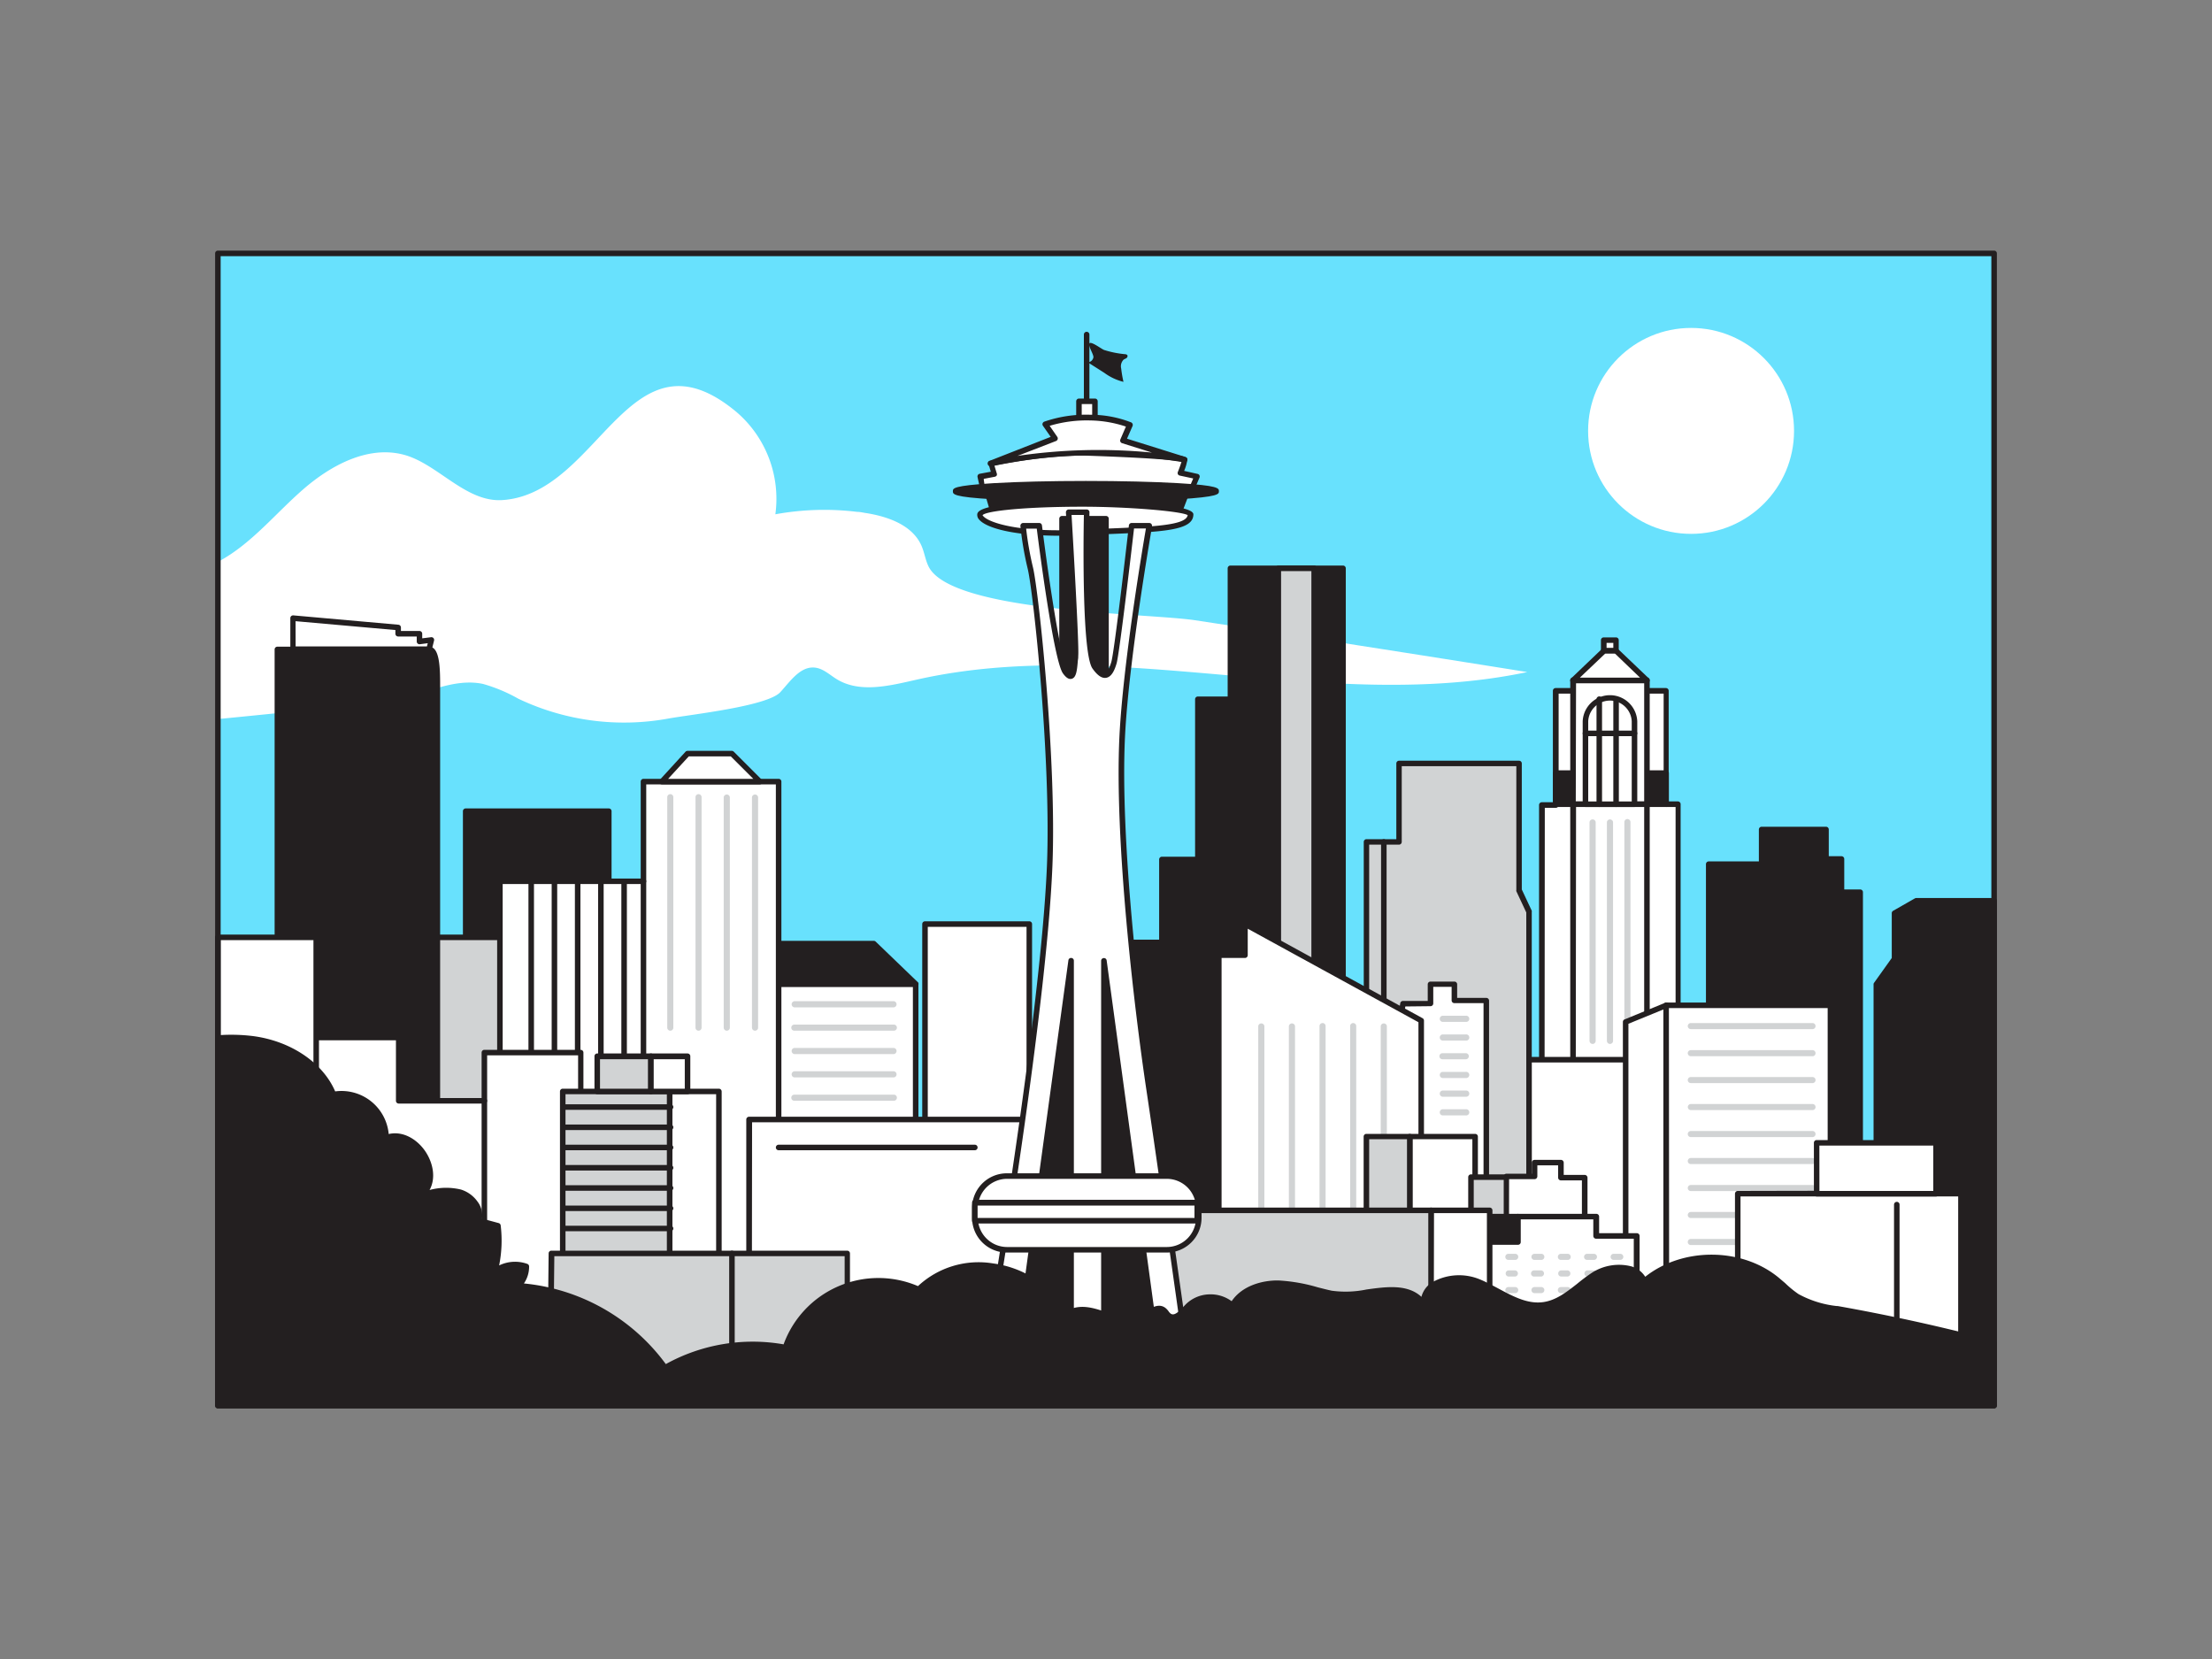 <svg xmlns="http://www.w3.org/2000/svg" viewBox="0 0 400 300"><rect x="0" y="0" width="400" height="300" fill="#808080" stroke="none"/><g id="_404_seattle_flatline" data-name="#404_seattle_flatline"><rect x="39.4" y="45.82" width="321.2" height="208.36" fill="#68e1fd"/><path d="M276.18,121.53c-36.16,7.61-74.36-6.77-110.41,1.37-4.84,1.09-10.24,2.5-14.46-.08-1.27-.78-2.42-1.91-3.9-2.09-2.66-.32-4.49,2.45-6.3,4.43-2.35,2.56-16.23,4.05-20.21,4.77a44.48,44.48,0,0,1-27.17-3.58,28.72,28.72,0,0,0-6.41-2.68c-4.18-.87-8.43.78-12.48,2.13-2.73.91-18.56,2.58-35.44,4.23V101.6l.18-.09c5.89-3.18,10.18-8.61,15.22-13s11.75-8,18.22-6.28c6.13,1.63,11.18,8.63,17.82,8.2,17.7-1.14,22.9-32.18,42.37-15.9a20.67,20.67,0,0,1,7,18.47A49.17,49.17,0,0,1,155,92.56c.48,0,1,.12,1.42.19,4.09.62,8.62,2.19,10.24,6,.51,1.19.68,2.52,1.25,3.68,4.1,8.35,39.74,8.44,48.19,9.73Q246.17,116.73,276.18,121.53Z" fill="#fff"/><path d="M177.58,88s-.37-1.85-.37-1.85l2.54-.47-.56-1.88s9.76-2.2,17.64-1.93c8.45.29,17.37.79,17.37,1.27a13.64,13.64,0,0,1-.75,2.33l3,.68-1.13,2.67Z" fill="#fff"/><path d="M215.32,89.33h0l-37.74-.82a.48.48,0,0,1-.44-.29.39.39,0,0,1,0-.18c0-.17-.21-1-.37-1.78a.51.51,0,0,1,.07-.38.52.52,0,0,1,.33-.21l2-.37-.4-1.34a.51.51,0,0,1,0-.4.49.49,0,0,1,.32-.24c.1,0,9.9-2.22,17.77-1.94,17.85.61,17.85,1.17,17.85,1.77a8.23,8.23,0,0,1-.58,2l2.44.55a.48.48,0,0,1,.33.26.48.48,0,0,1,0,.42L215.78,89A.49.49,0,0,1,215.32,89.33ZM178,87.52l37,.81.77-1.81L213.34,86a.49.49,0,0,1-.34-.25.51.51,0,0,1,0-.42c.26-.65.54-1.43.66-1.86-1.32-.29-6.85-.72-16.83-1.06-6.69-.23-14.86,1.36-17,1.81l.41,1.36a.51.51,0,0,1,0,.4.54.54,0,0,1-.34.23l-2,.38C177.9,87,178,87.29,178,87.52Z" fill="#231f20"/><path d="M196.5,74a.51.51,0,0,1-.5-.5v-13a.5.5,0,0,1,.5-.5.5.5,0,0,1,.5.5v13A.5.5,0,0,1,196.5,74Z" fill="#231f20"/><rect x="195.07" y="72.57" width="2.89" height="5.35" fill="#fff"/><path d="M198,78.42h-2.89a.5.5,0,0,1-.5-.5V72.57a.51.51,0,0,1,.5-.5H198a.5.5,0,0,1,.5.5v5.35A.5.5,0,0,1,198,78.42Zm-2.39-1h1.89V73.07h-1.89Z" fill="#231f20"/><path d="M179.19,83.81l11.59-4.55L189,76.73a22.74,22.74,0,0,1,8.17-1.2,19.69,19.69,0,0,1,7.15,1.34l-1.24,2.8,11.1,3.48A95.22,95.22,0,0,0,179.19,83.81Z" fill="#fff"/><path d="M179.19,84.31a.5.5,0,0,1-.18-1L190,79l-1.4-2a.5.5,0,0,1-.07-.43.56.56,0,0,1,.3-.32A23.15,23.15,0,0,1,197.2,75a20.15,20.15,0,0,1,7.35,1.38.51.51,0,0,1,.25.66l-1,2.29,10.57,3.31a.49.49,0,0,1,.33.6.51.51,0,0,1-.59.37,95.39,95.39,0,0,0-34.8.66ZM189.81,77l1.38,2a.5.5,0,0,1,.07.43.53.53,0,0,1-.3.32L184,82.44a100.61,100.61,0,0,1,24.31-.6l-5.4-1.7a.5.5,0,0,1-.31-.68l1-2.32a21.27,21.27,0,0,0-6.5-1.11A23.4,23.4,0,0,0,189.81,77Z" fill="#231f20"/><path d="M213,93.2,214.2,90s-4.25-2.22-17.58-2.07c-12,.14-17.81,2-17.81,2l1.13,3.85S210.54,90.57,213,93.2Z" fill="#231f20"/><path d="M179.94,94.26a.5.5,0,0,1-.48-.36l-1.13-3.85a.5.5,0,0,1,.33-.61c.24-.08,6-1.86,18-2,13.28-.16,17.63,2,17.81,2.12a.51.51,0,0,1,.23.63l-1.22,3.19a.49.49,0,0,1-.37.31.52.52,0,0,1-.46-.15C211,91.76,191.72,93,180,94.25Zm-.5-4,.86,3c1.7-.17,8.38-.83,15.21-1.23,12.45-.73,16-.11,17.23.43l.82-2.14c-1.35-.51-6.14-2-16.93-1.84C186.71,88.56,181,89.84,179.44,90.26Z" fill="#231f20"/><path d="M177.22,93c.26-1.43,11.26-1.88,18.58-1.88s19.52.75,19.52,1.88c0,2.82-7.32,2.72-20,3.28S177,94.44,177.22,93Z" fill="#fff"/><path d="M191.67,96.88c-8.3,0-13.25-1.37-14.59-2.9a1.23,1.23,0,0,1-.35-1.06h0c.34-1.89,10.56-2.29,19.07-2.29.2,0,20,.07,20,2.38,0,2.95-5.38,3.17-16.1,3.6l-4.37.18C194.06,96.85,192.83,96.88,191.67,96.88Zm-14-3.75a.51.51,0,0,0,.13.2c1.1,1.25,6.66,3,17.47,2.46l4.37-.18c8.9-.36,14.85-.59,15.13-2.46-1.26-.73-10.95-1.52-19-1.52C185.32,91.63,178.44,92.39,177.71,93.13Z" fill="#231f20"/><rect x="192.05" y="93.76" width="7.95" height="36.04" fill="#231f20"/><path d="M200,130.3h-7.95a.5.5,0,0,1-.5-.5v-36a.5.5,0,0,1,.5-.5H200a.5.5,0,0,1,.5.5v36A.5.5,0,0,1,200,130.3Zm-7.45-1h6.95v-35h-6.95Z" fill="#231f20"/><rect x="167.27" y="167.1" width="18.86" height="55.71" fill="#fff"/><path d="M186.13,223.31H167.27a.5.5,0,0,1-.5-.5V167.1a.5.5,0,0,1,.5-.5h18.86a.5.5,0,0,1,.5.5v55.71A.5.5,0,0,1,186.13,223.31Zm-18.36-1h17.86V167.6H167.77Z" fill="#231f20"/><rect x="135.45" y="177.95" width="30.13" height="34.63" fill="#fff"/><path d="M165.58,213.08H135.45a.51.51,0,0,1-.5-.5V178a.5.5,0,0,1,.5-.5h30.13a.5.5,0,0,1,.5.5v34.63A.5.5,0,0,1,165.58,213.08Zm-29.63-1h29.13V178.45H136Z" fill="#231f20"/><polygon points="274.67 160.96 274.67 138.06 252.97 138.06 252.97 152.25 247.09 152.25 247.09 211.82 252.97 211.82 252.97 220.9 276.51 220.9 276.51 164.9 274.67 160.96" fill="#d1d3d4"/><path d="M276.51,221.4H253a.5.5,0,0,1-.5-.5v-8.58h-5.39a.5.5,0,0,1-.5-.5V152.25a.5.5,0,0,1,.5-.5h5.39V138.06a.5.5,0,0,1,.5-.5h21.69a.5.5,0,0,1,.5.5v22.79l1.8,3.84a.49.49,0,0,1,0,.21v56A.5.5,0,0,1,276.51,221.4Zm-23-1H276V165l-1.8-3.84a.52.52,0,0,1,0-.21v-22.4H253.48v13.69a.5.5,0,0,1-.5.5h-5.39v58.57H253a.5.5,0,0,1,.5.5Z" fill="#231f20"/><path d="M250.24,228.93a.5.5,0,0,1-.5-.5V152.25a.5.5,0,0,1,.5-.5.51.51,0,0,1,.5.5v76.18A.5.5,0,0,1,250.24,228.93Z" fill="#231f20"/><polygon points="137.42 170.63 157.98 170.63 165.58 177.95 135.45 177.95 137.42 170.63" fill="#231f20"/><path d="M165.58,178.45H135.45a.5.5,0,0,1-.39-.2.48.48,0,0,1-.09-.43l2-7.32a.5.5,0,0,1,.48-.37H158a.52.52,0,0,1,.35.14l7.6,7.32a.49.49,0,0,1,.11.54A.5.5,0,0,1,165.58,178.45Zm-29.47-1h28.23l-6.56-6.32h-20Z" fill="#231f20"/><rect x="84.21" y="146.69" width="25.88" height="57.16" fill="#231f20"/><path d="M110.09,204.35H84.21a.5.5,0,0,1-.5-.5V146.69a.5.5,0,0,1,.5-.5h25.88a.5.5,0,0,1,.5.5v57.16A.5.5,0,0,1,110.09,204.35Zm-25.38-1h24.88V147.19H84.71Z" fill="#231f20"/><rect x="67.6" y="169.5" width="29.56" height="43.08" fill="#d1d3d4"/><path d="M97.16,213.08H67.6a.5.5,0,0,1-.5-.5V169.5a.5.5,0,0,1,.5-.5H97.16a.5.5,0,0,1,.5.5v43.08A.5.5,0,0,1,97.16,213.08Zm-29.06-1H96.66V170H68.1Z" fill="#231f20"/><polygon points="90.4 197.37 90.4 159.36 116.36 159.36 116.36 141.34 140.8 141.34 140.8 234.92 90.4 197.37" fill="#fff"/><path d="M140.8,235.42a.57.57,0,0,1-.3-.1L90.11,197.78a.52.52,0,0,1-.21-.41v-38a.51.51,0,0,1,.5-.5h25.46V141.34a.5.5,0,0,1,.5-.5H140.8a.5.5,0,0,1,.5.5v93.58a.49.49,0,0,1-.27.44A.46.46,0,0,1,140.8,235.42Zm-49.9-38.3,49.4,36.8V141.84H116.86v17.52a.5.5,0,0,1-.5.5H90.9Z" fill="#231f20"/><path d="M96.06,221.67a.5.5,0,0,1-.5-.5V159.5a.5.5,0,0,1,.5-.5.51.51,0,0,1,.5.5v61.67A.51.51,0,0,1,96.06,221.67Z" fill="#231f20"/><path d="M100.26,221.67a.5.5,0,0,1-.5-.5V159.5a.5.5,0,0,1,1,0v61.67A.5.5,0,0,1,100.26,221.67Z" fill="#231f20"/><path d="M104.46,221.67a.5.5,0,0,1-.5-.5V159.5a.5.5,0,0,1,.5-.5.51.51,0,0,1,.5.5v61.67A.51.51,0,0,1,104.46,221.67Z" fill="#231f20"/><path d="M108.66,221.67a.5.5,0,0,1-.5-.5V159.5a.5.5,0,0,1,.5-.5.51.51,0,0,1,.5.5v61.67A.51.51,0,0,1,108.66,221.67Z" fill="#231f20"/><path d="M112.86,221.67a.5.5,0,0,1-.5-.5V159.5a.5.5,0,0,1,.5-.5.51.51,0,0,1,.5.5v61.67A.51.51,0,0,1,112.86,221.67Z" fill="#231f20"/><polygon points="119.69 141.34 124.33 136.28 132.36 136.28 137.42 141.34 119.69 141.34" fill="#fff"/><path d="M137.42,141.84H119.69a.49.49,0,0,1-.46-.3.47.47,0,0,1,.09-.53l4.64-5.07a.49.49,0,0,1,.37-.16h8a.5.5,0,0,1,.35.14l5.07,5.07a.53.53,0,0,1,.11.55A.51.51,0,0,1,137.42,141.84Zm-16.6-1h15.4l-4.07-4.06h-7.6Z" fill="#231f20"/><path d="M116.36,235.42a.5.5,0,0,1-.5-.5V159.36a.5.5,0,0,1,.5-.5.51.51,0,0,1,.5.5v75.56A.51.51,0,0,1,116.36,235.42Z" fill="#231f20"/><polygon points="197.96 244.02 197.96 177.95 204.15 177.95 204.15 170.37 210.07 170.37 210.07 155.42 216.54 155.42 216.54 126.45 222.46 126.45 222.46 102.77 242.82 102.77 242.82 244.02 197.96 244.02" fill="#231f20"/><path d="M242.82,244.52H198a.5.5,0,0,1-.5-.5V178a.5.5,0,0,1,.5-.5h5.69v-7.08a.5.5,0,0,1,.5-.5h5.42V155.42a.5.5,0,0,1,.5-.5h6V126.45a.5.5,0,0,1,.5-.5H222V102.77a.5.5,0,0,1,.5-.5h20.36a.5.5,0,0,1,.5.5V244A.5.5,0,0,1,242.82,244.52Zm-44.36-1h43.86V103.27H223v23.18a.51.51,0,0,1-.5.5H217v28.47a.5.5,0,0,1-.5.5h-6v14.45a.51.51,0,0,1-.5.5h-5.42V178a.5.5,0,0,1-.5.5h-5.69Z" fill="#231f20"/><rect x="231.18" y="102.77" width="6.48" height="96.29" fill="#d1d3d4"/><path d="M237.66,199.56h-6.48a.5.5,0,0,1-.5-.5V102.77a.5.5,0,0,1,.5-.5h6.48a.5.5,0,0,1,.5.5v96.29A.5.5,0,0,1,237.66,199.56Zm-6-1h5.48V103.27h-5.48Z" fill="#231f20"/><polygon points="52.96 117.41 52.96 111.78 72.01 113.47 72.01 114.6 75.86 114.6 75.86 116 78.02 115.72 77.59 117.41 52.96 117.41" fill="#fff"/><path d="M77.59,117.91H53a.5.5,0,0,1-.5-.5v-5.63a.49.49,0,0,1,.16-.37.52.52,0,0,1,.38-.13l19,1.69a.5.5,0,0,1,.46.5v.63h3.35a.5.5,0,0,1,.5.5v.83l1.59-.2a.49.49,0,0,1,.55.61l-.42,1.69A.51.51,0,0,1,77.59,117.91Zm-24.13-1H77.2l.15-.6-1.43.19a.5.5,0,0,1-.56-.5v-.9H72a.5.5,0,0,1-.5-.5v-.67l-18.05-1.6Z" fill="#231f20"/><path d="M50.14,202.44v-85H77.59c1.55,0,1.55,4.51,1.55,6.48v88.69Z" fill="#231f20"/><path d="M79.14,213.08a.45.45,0,0,1-.16,0L50,202.91a.51.51,0,0,1-.34-.47v-85a.5.5,0,0,1,.5-.5H77.59c1.89,0,2,3.6,2,7v88.69a.52.52,0,0,1-.21.41A.5.5,0,0,1,79.14,213.08Zm-28.5-11,28,9.78v-88c0-5.4-.73-6-1-6H50.64Z" fill="#231f20"/><rect x="135.45" y="202.44" width="54.36" height="43.92" fill="#fff"/><path d="M189.81,246.87H135.45a.51.51,0,0,1-.5-.5V202.44a.51.51,0,0,1,.5-.5h54.36a.51.51,0,0,1,.5.5v43.93A.51.51,0,0,1,189.81,246.87Zm-53.86-1h53.36V202.94H136Z" fill="#231f20"/><polygon points="53.8 187.62 72.1 187.62 72.1 199.06 87.59 199.06 87.59 190.34 105.05 190.34 105.05 251.06 50.14 229.47 53.8 187.62" fill="#fff"/><path d="M105,251.56a.39.39,0,0,1-.18,0L50,229.94a.5.5,0,0,1-.32-.51l3.66-41.86a.51.51,0,0,1,.5-.45H72.1a.5.5,0,0,1,.5.5v10.94H87.09v-8.22a.5.5,0,0,1,.5-.5H105a.5.5,0,0,1,.5.5v60.72a.51.51,0,0,1-.21.41A.52.52,0,0,1,105,251.56ZM50.67,229.14l53.87,21.18V190.84H88.09v8.22a.5.5,0,0,1-.5.5H72.1a.5.5,0,0,1-.5-.5V188.12H54.26Z" fill="#231f20"/><rect x="39.4" y="169.5" width="17.78" height="41.67" fill="#fff"/><path d="M57.18,211.67H39.4a.5.5,0,0,1-.5-.5V169.5a.5.5,0,0,1,.5-.5H57.18a.5.5,0,0,1,.5.5v41.67A.5.5,0,0,1,57.18,211.67Zm-17.28-1H56.68V170H39.9Z" fill="#231f20"/><rect x="121.09" y="197.37" width="8.94" height="37.54" transform="translate(251.13 432.29) rotate(180)" fill="#fff"/><path d="M130,235.42h-8.95a.51.51,0,0,1-.5-.5V197.37a.51.51,0,0,1,.5-.5H130a.51.51,0,0,1,.5.5v37.55A.51.51,0,0,1,130,235.42Zm-8.45-1h7.95V197.87h-7.95Z" fill="#231f20"/><rect x="101.76" y="197.37" width="19.33" height="37.54" fill="#d1d3d4"/><path d="M121.09,235.42H101.76a.5.5,0,0,1-.5-.5V197.37a.5.5,0,0,1,.5-.5h19.33a.5.5,0,0,1,.5.5v37.55A.5.5,0,0,1,121.09,235.42Zm-18.83-1h18.33V197.87H102.26Z" fill="#231f20"/><polygon points="99.69 226.66 153.19 226.66 153.19 251.06 99.44 249.93 99.69 226.66" fill="#d1d3d4"/><path d="M153.19,251.56h0l-53.75-1.13a.48.48,0,0,1-.48-.5l.25-23.28a.49.49,0,0,1,.5-.49h53.49a.5.5,0,0,1,.5.5v24.4a.51.51,0,0,1-.15.36A.5.5,0,0,1,153.19,251.56ZM100,249.44l52.74,1.11V227.16h-52.5Z" fill="#231f20"/><polygon points="339.3 209.95 339.3 177.95 342.59 173.35 342.59 165.09 346.53 162.84 360.6 162.84 360.6 247.68 334.42 230.28 339.3 209.95" fill="#231f20"/><path d="M360.6,248.18a.57.57,0,0,1-.28-.08l-26.17-17.4a.48.48,0,0,1-.21-.53l4.86-20.28V178a.43.43,0,0,1,.1-.29l3.19-4.47v-8.1a.5.5,0,0,1,.25-.44l3.94-2.25a.54.54,0,0,1,.25-.06H360.6a.5.5,0,0,1,.5.5v84.84a.51.51,0,0,1-.26.44A.53.53,0,0,1,360.6,248.18ZM335,230.06l25.11,16.69V163.34H346.66l-3.57,2v8a.52.52,0,0,1-.09.29l-3.2,4.47V210a.49.49,0,0,1,0,.12ZM339.3,210h0Z" fill="#231f20"/><polygon points="308.99 188.22 308.99 156.27 318.56 156.27 318.56 150 330.2 150 330.2 155.33 333.01 155.33 333.01 161.34 336.39 161.34 336.39 218.87 308.99 188.22" fill="#231f20"/><path d="M336.39,219.37a.5.5,0,0,1-.37-.17l-27.4-30.64a.47.47,0,0,1-.13-.34V156.27a.5.5,0,0,1,.5-.5h9.07V150a.5.5,0,0,1,.5-.5H330.2a.5.5,0,0,1,.5.5v4.83H333a.5.5,0,0,1,.5.5v5.51h2.88a.5.5,0,0,1,.5.5v57.53a.48.48,0,0,1-.32.46A.39.39,0,0,1,336.39,219.37ZM309.49,188l26.4,29.53V161.84H333a.5.5,0,0,1-.5-.5v-5.51H330.2a.5.5,0,0,1-.5-.5V150.5H319.06v5.77a.5.5,0,0,1-.5.5h-9.07Z" fill="#231f20"/><polygon points="278.81 194.38 278.81 145.57 281.35 145.57 281.35 124.92 301.29 124.92 301.29 145.43 303.45 145.43 303.45 197.76 278.81 194.38" fill="#fff"/><path d="M303.45,198.26h-.07l-24.63-3.38a.51.51,0,0,1-.44-.5V145.57a.5.5,0,0,1,.5-.5h2V124.92a.5.5,0,0,1,.5-.5h19.94a.5.5,0,0,1,.5.5v20h1.66a.5.5,0,0,1,.5.5v52.33a.49.49,0,0,1-.17.38A.5.5,0,0,1,303.45,198.26ZM279.31,194,303,197.19V145.93h-1.66a.51.51,0,0,1-.5-.5v-20H281.85v20.15a.51.51,0,0,1-.5.5h-2Z" fill="#231f20"/><rect x="281.35" y="139.8" width="19.94" height="5.63" fill="#231f20"/><path d="M301.29,145.93H281.35a.5.5,0,0,1-.5-.5V139.8a.5.5,0,0,1,.5-.5h19.94a.5.5,0,0,1,.5.5v5.63A.5.5,0,0,1,301.29,145.93Zm-19.44-1h18.94V140.3H281.85Z" fill="#231f20"/><rect x="284.45" y="123.04" width="13.37" height="22.38" fill="#fff"/><path d="M297.82,145.93H284.45a.5.5,0,0,1-.5-.5V123a.5.5,0,0,1,.5-.5h13.37a.5.5,0,0,1,.5.5v22.39A.5.5,0,0,1,297.82,145.93Zm-12.87-1h12.37V123.54H285Z" fill="#231f20"/><polygon points="292.18 117.65 290.09 117.65 284.44 123.04 297.82 123.04 292.18 117.65" fill="#fff"/><path d="M297.82,123.54H284.45a.5.5,0,0,1-.47-.31.51.51,0,0,1,.12-.55l5.64-5.39a.52.52,0,0,1,.35-.14h2.09a.49.49,0,0,1,.34.14l5.65,5.39a.51.51,0,0,1,.11.55A.49.49,0,0,1,297.82,123.54Zm-12.13-1h10.88L292,118.15h-1.69Z" fill="#231f20"/><rect x="284.45" y="145.43" width="13.37" height="49.88" fill="#fff"/><path d="M297.82,195.81H284.45a.5.5,0,0,1-.5-.5V145.43a.5.5,0,0,1,.5-.5h13.37a.5.5,0,0,1,.5.5v49.88A.5.5,0,0,1,297.82,195.81Zm-12.87-1h12.37V145.93H285Z" fill="#231f20"/><path d="M288,188.78a.56.56,0,0,1-.56-.56V148.66a.56.56,0,0,1,1.11,0v39.56A.56.56,0,0,1,288,188.78Z" fill="#d1d3d4"/><path d="M291.13,188.78a.56.56,0,0,1-.55-.56V148.66a.56.56,0,0,1,1.11,0v39.56A.56.56,0,0,1,291.13,188.78Z" fill="#d1d3d4"/><path d="M294.29,188.78a.55.55,0,0,1-.55-.56V148.66a.55.55,0,0,1,.55-.55.55.55,0,0,1,.55.55v39.56A.56.56,0,0,1,294.29,188.78Z" fill="#d1d3d4"/><rect x="290.02" y="115.76" width="2.22" height="1.89" fill="#fff"/><path d="M292.24,118.15H290a.5.5,0,0,1-.5-.5v-1.89a.5.5,0,0,1,.5-.5h2.22a.5.5,0,0,1,.5.5v1.89A.5.5,0,0,1,292.24,118.15Zm-1.72-1h1.22v-.89h-1.22Z" fill="#231f20"/><path d="M291.13,126h0a4.43,4.43,0,0,1,4.43,4.43v15a0,0,0,0,1,0,0H286.7a0,0,0,0,1,0,0v-15A4.43,4.43,0,0,1,291.13,126Z" fill="#fff"/><path d="M295.57,145.93H286.7a.5.5,0,0,1-.5-.5v-15a4.94,4.94,0,0,1,9.87,0v15A.51.51,0,0,1,295.57,145.93Zm-8.37-1h7.87v-14.5a3.94,3.94,0,0,0-7.87,0Z" fill="#231f20"/><rect x="276.51" y="191.63" width="23.09" height="40.38" fill="#fff"/><path d="M299.6,232.51H276.51a.51.51,0,0,1-.5-.5V191.63a.5.5,0,0,1,.5-.5H299.6a.5.5,0,0,1,.5.5V232A.5.5,0,0,1,299.6,232.51Zm-22.59-1H299.1V192.13H277Z" fill="#231f20"/><polygon points="301.29 181.79 293.97 184.8 293.97 239.42 301.67 240.36 301.29 181.79" fill="#fff"/><path d="M301.67,240.86h-.06l-7.7-.93a.51.51,0,0,1-.44-.5V184.8a.49.49,0,0,1,.31-.46l7.32-3a.52.52,0,0,1,.47,0,.48.48,0,0,1,.22.41l.38,58.57a.48.48,0,0,1-.17.37A.51.51,0,0,1,301.67,240.86Zm-7.2-1.88,6.69.81-.36-57.25-6.33,2.59Z" fill="#231f20"/><rect x="301.29" y="181.79" width="29.66" height="62.22" fill="#fff"/><path d="M331,244.52H301.29a.5.5,0,0,1-.5-.5V181.79a.51.51,0,0,1,.5-.5H331a.5.5,0,0,1,.5.5V244A.5.5,0,0,1,331,244.52Zm-29.16-1h28.66V182.29H301.79Z" fill="#231f20"/><polygon points="253.71 181.47 258.68 181.47 258.68 177.95 263 177.95 263 180.9 268.77 180.9 268.77 227.28 245.82 229.47 253.71 181.47" fill="#fff"/><path d="M245.83,230a.47.47,0,0,1-.37-.16.5.5,0,0,1-.13-.42l7.88-48a.5.5,0,0,1,.5-.42h4.47v-3a.5.5,0,0,1,.5-.5H263a.5.5,0,0,1,.5.5v2.45h5.27a.5.5,0,0,1,.5.5v46.38a.49.49,0,0,1-.45.5L245.87,230Zm8.3-48-7.71,46.94,21.85-2.08V181.4H263a.5.5,0,0,1-.5-.5v-2.45h-3.32v3a.5.5,0,0,1-.5.5Z" fill="#231f20"/><polygon points="220.39 228.01 220.39 172.73 225.12 172.73 225.12 167.1 256.99 184.56 256.99 228.43 220.39 228.01" fill="#fff"/><path d="M257,228.93h0l-36.61-.42a.5.5,0,0,1-.49-.5V172.73a.5.5,0,0,1,.5-.5h4.23V167.1a.5.5,0,0,1,.74-.44l31.87,17.46a.49.49,0,0,1,.26.44v43.87a.51.51,0,0,1-.15.36A.5.5,0,0,1,257,228.93Zm-36.1-1.42,35.6.42V184.85l-30.87-16.91v4.79a.5.5,0,0,1-.5.5h-4.23Z" fill="#231f20"/><path d="M228.09,220.43a.56.56,0,0,1-.56-.55V185.55a.56.56,0,0,1,1.11,0v34.33A.55.55,0,0,1,228.09,220.43Z" fill="#d1d3d4"/><path d="M233.62,220.43a.55.55,0,0,1-.55-.55V185.55a.56.56,0,0,1,1.11,0v34.33A.56.56,0,0,1,233.62,220.43Z" fill="#d1d3d4"/><path d="M239.16,220.43a.55.55,0,0,1-.55-.55V185.55a.55.55,0,0,1,.55-.55.54.54,0,0,1,.55.55v34.33A.55.55,0,0,1,239.16,220.43Z" fill="#d1d3d4"/><path d="M244.7,220.43a.55.55,0,0,1-.55-.55V185.55a.54.54,0,0,1,.55-.55.55.55,0,0,1,.55.55v34.33A.55.55,0,0,1,244.7,220.43Z" fill="#d1d3d4"/><path d="M250.24,220.43a.56.56,0,0,1-.56-.55V185.55a.56.56,0,0,1,1.11,0v34.33A.55.55,0,0,1,250.24,220.43Z" fill="#d1d3d4"/><rect x="254.93" y="205.54" width="11.83" height="20.65" fill="#fff"/><path d="M266.75,226.69H254.93a.5.5,0,0,1-.5-.5V205.54a.5.5,0,0,1,.5-.5h11.82a.5.5,0,0,1,.5.5v20.65A.5.5,0,0,1,266.75,226.69Zm-11.32-1h10.82V206H255.43Z" fill="#231f20"/><rect x="247.09" y="205.54" width="7.84" height="20.65" transform="translate(502.02 431.73) rotate(180)" fill="#d1d3d4"/><path d="M254.93,226.69h-7.84a.5.5,0,0,1-.5-.5V205.54a.5.5,0,0,1,.5-.5h7.84a.5.5,0,0,1,.5.5v20.65A.5.5,0,0,1,254.93,226.69Zm-7.34-1h6.84V206h-6.84Z" fill="#231f20"/><rect x="266" y="212.86" width="6.71" height="9.95" fill="#d1d3d4"/><path d="M272.71,223.31H266a.51.51,0,0,1-.5-.5v-9.95a.5.5,0,0,1,.5-.5h6.71a.5.5,0,0,1,.5.5v9.95A.5.5,0,0,1,272.71,223.31Zm-6.21-1h5.71v-8.95H266.5Z" fill="#231f20"/><polygon points="272.38 220.9 272.38 212.77 277.49 212.77 277.49 210.23 282.26 210.23 282.26 212.95 286.56 212.95 286.56 221.87 272.38 220.9" fill="#fff"/><path d="M286.56,222.37h0l-14.17-1a.51.51,0,0,1-.47-.5v-8.13a.5.5,0,0,1,.5-.5H277v-2a.5.5,0,0,1,.5-.5h4.77a.51.51,0,0,1,.5.5v2.22h3.8a.51.51,0,0,1,.5.5v8.92a.52.52,0,0,1-.16.37A.55.55,0,0,1,286.56,222.37Zm-13.68-1.94,13.18.9v-7.88h-3.8a.5.5,0,0,1-.5-.5v-2.22H278v2a.51.51,0,0,1-.5.5h-4.61Z" fill="#231f20"/><rect x="267.22" y="219.99" width="7.23" height="4.6" fill="#231f20"/><path d="M274.45,225.09h-7.23a.5.5,0,0,1-.5-.5V220a.51.51,0,0,1,.5-.5h7.23a.5.5,0,0,1,.5.5v4.6A.5.5,0,0,1,274.45,225.09Zm-6.73-1H274v-3.6h-6.23Z" fill="#231f20"/><polygon points="268.07 224.59 274.45 224.59 274.45 219.99 288.62 219.99 288.62 223.47 295.94 223.47 295.94 244.02 268.07 244.02 268.07 224.59" fill="#fff"/><path d="M295.94,244.52H268.07a.5.5,0,0,1-.5-.5V224.59a.5.5,0,0,1,.5-.5H274V220a.5.5,0,0,1,.5-.5h14.17a.5.5,0,0,1,.5.5v3h6.82a.5.5,0,0,1,.5.5V244A.5.5,0,0,1,295.94,244.52Zm-27.37-1h26.87V224h-6.82a.51.51,0,0,1-.5-.5v-3H275v4.1a.5.5,0,0,1-.5.5h-5.88Z" fill="#231f20"/><path d="M274,227.83h-1.24a.55.55,0,0,1-.55-.55.55.55,0,0,1,.55-.55H274a.55.55,0,0,1,.55.55A.55.55,0,0,1,274,227.83Z" fill="#d1d3d4"/><path d="M274,230.84h-1.24a.56.56,0,0,1,0-1.11H274a.56.56,0,0,1,0,1.11Z" fill="#d1d3d4"/><path d="M274,233.84h-1.24a.55.55,0,0,1-.55-.55.55.55,0,0,1,.55-.55H274a.55.55,0,0,1,.55.55A.55.55,0,0,1,274,233.84Z" fill="#d1d3d4"/><path d="M278.72,227.83h-1.23a.55.55,0,0,1-.56-.55.56.56,0,0,1,.56-.55h1.23a.55.55,0,0,1,.55.55A.55.55,0,0,1,278.72,227.83Z" fill="#d1d3d4"/><path d="M278.72,230.84h-1.23a.56.56,0,1,1,0-1.11h1.23a.56.56,0,0,1,0,1.11Z" fill="#d1d3d4"/><path d="M278.72,233.84h-1.23a.56.56,0,0,1-.56-.55.55.55,0,0,1,.56-.55h1.23a.55.55,0,0,1,.55.55A.55.55,0,0,1,278.72,233.84Z" fill="#d1d3d4"/><path d="M283.49,227.83h-1.23a.54.54,0,0,1-.55-.55.55.55,0,0,1,.55-.55h1.23a.55.55,0,0,1,.55.55A.54.54,0,0,1,283.49,227.83Z" fill="#d1d3d4"/><path d="M283.49,230.84h-1.23a.56.56,0,0,1,0-1.11h1.23a.56.56,0,0,1,0,1.11Z" fill="#d1d3d4"/><path d="M283.49,233.84h-1.23a.55.55,0,0,1-.55-.55.54.54,0,0,1,.55-.55h1.23a.54.54,0,0,1,.55.55A.55.55,0,0,1,283.49,233.84Z" fill="#d1d3d4"/><path d="M288.26,227.83H287a.54.54,0,0,1-.55-.55.55.55,0,0,1,.55-.55h1.23a.56.56,0,0,1,.56.55A.55.55,0,0,1,288.26,227.83Z" fill="#d1d3d4"/><path d="M288.26,230.84H287a.56.56,0,0,1,0-1.11h1.23a.56.56,0,1,1,0,1.11Z" fill="#d1d3d4"/><path d="M288.26,233.84H287a.55.55,0,0,1-.55-.55.54.54,0,0,1,.55-.55h1.23a.55.55,0,0,1,.56.55A.56.56,0,0,1,288.26,233.84Z" fill="#d1d3d4"/><path d="M293,227.83H291.8a.55.55,0,0,1-.55-.55.55.55,0,0,1,.55-.55H293a.55.55,0,0,1,.55.55A.55.55,0,0,1,293,227.83Z" fill="#d1d3d4"/><path d="M293,230.84H291.8a.56.56,0,0,1,0-1.11H293a.56.56,0,0,1,0,1.11Z" fill="#d1d3d4"/><path d="M293,233.84H291.8a.55.55,0,0,1-.55-.55.55.55,0,0,1,.55-.55H293a.55.55,0,0,1,.55.55A.55.55,0,0,1,293,233.84Z" fill="#d1d3d4"/><polygon points="258.78 218.87 269.38 218.87 269.38 241.7 258.68 241.7 258.78 218.87" fill="#fff"/><path d="M269.38,242.2h-10.7a.5.5,0,0,1-.35-.14.51.51,0,0,1-.15-.36l.1-22.84a.49.49,0,0,1,.5-.49h10.6a.5.5,0,0,1,.5.5V241.7A.5.5,0,0,1,269.38,242.2Zm-10.2-1h9.7V219.37h-9.61Z" fill="#231f20"/><rect x="205.84" y="218.87" width="52.93" height="27.5" fill="#d1d3d4"/><path d="M258.78,246.87H205.84a.51.51,0,0,1-.5-.5v-27.5a.5.5,0,0,1,.5-.5h52.94a.5.5,0,0,1,.5.5v27.5A.51.51,0,0,1,258.78,246.87Zm-52.44-1h51.94v-26.5H206.34Z" fill="#231f20"/><path d="M360.6,254.68H39.4a.5.5,0,0,1-.5-.5V45.82a.5.5,0,0,1,.5-.5H360.6a.5.5,0,0,1,.5.5V254.18A.5.5,0,0,1,360.6,254.68Zm-320.7-1H360.1V46.32H39.9Z" fill="#231f20"/><path d="M327.76,186.1h-22a.56.56,0,0,1-.56-.55.55.55,0,0,1,.56-.55h22a.55.55,0,0,1,.55.55A.55.55,0,0,1,327.76,186.1Z" fill="#d1d3d4"/><path d="M327.76,191h-22a.56.56,0,0,1-.56-.55.55.55,0,0,1,.56-.55h22a.55.55,0,0,1,.55.55A.55.55,0,0,1,327.76,191Z" fill="#d1d3d4"/><path d="M327.76,195.86h-22a.56.56,0,0,1-.56-.55.55.55,0,0,1,.56-.55h22a.55.55,0,0,1,.55.55A.55.55,0,0,1,327.76,195.86Z" fill="#d1d3d4"/><path d="M327.76,200.74h-22a.55.55,0,1,1,0-1.1h22a.55.55,0,0,1,0,1.1Z" fill="#d1d3d4"/><path d="M327.76,205.62h-22a.55.55,0,0,1-.56-.55.56.56,0,0,1,.56-.55h22a.55.55,0,0,1,.55.55A.55.55,0,0,1,327.76,205.62Z" fill="#d1d3d4"/><path d="M327.76,210.5h-22a.55.55,0,0,1-.56-.55.56.56,0,0,1,.56-.55h22a.55.55,0,0,1,.55.55A.55.55,0,0,1,327.76,210.5Z" fill="#d1d3d4"/><path d="M327.76,215.38h-22a.55.55,0,0,1-.56-.55.56.56,0,0,1,.56-.55h22a.55.55,0,0,1,.55.55A.55.55,0,0,1,327.76,215.38Z" fill="#d1d3d4"/><path d="M327.76,220.26h-22a.55.55,0,0,1-.56-.55.56.56,0,0,1,.56-.55h22a.55.55,0,0,1,.55.55A.55.55,0,0,1,327.76,220.26Z" fill="#d1d3d4"/><path d="M327.76,225.14h-22a.55.55,0,0,1-.56-.55.56.56,0,0,1,.56-.55h22a.55.55,0,0,1,.55.55A.55.55,0,0,1,327.76,225.14Z" fill="#d1d3d4"/><path d="M314.24,233.29V215.86s40.36-.09,40.36,0v30.51Z" fill="#fff"/><path d="M354.6,246.87a.4.4,0,0,1-.15,0l-40.36-13.08a.48.48,0,0,1-.35-.47V215.86a.51.51,0,0,1,.5-.5c40.47-.09,40.51-.05,40.71.15a.47.47,0,0,1,.15.35v30.51a.52.52,0,0,1-.5.5Zm-39.86-14,39.36,12.76V216.35c-3.52,0-26.52,0-39.36,0Z" fill="#231f20"/><rect x="328.51" y="206.66" width="21.59" height="9.2" fill="#fff"/><path d="M350.1,216.36H328.51a.5.5,0,0,1-.5-.5v-9.2a.5.5,0,0,1,.5-.5H350.1a.5.5,0,0,1,.5.5v9.2A.5.5,0,0,1,350.1,216.36Zm-21.09-1H349.6v-8.2H329Z" fill="#231f20"/><path d="M265.06,184.79h-4.22a.56.56,0,0,1,0-1.11h4.22a.56.56,0,1,1,0,1.11Z" fill="#d1d3d4"/><path d="M265.06,188.17h-4.22a.56.56,0,0,1,0-1.11h4.22a.56.56,0,1,1,0,1.11Z" fill="#d1d3d4"/><path d="M265.06,191.55h-4.22a.55.55,0,0,1,0-1.1h4.22a.55.55,0,1,1,0,1.1Z" fill="#d1d3d4"/><path d="M265.06,194.94h-4.22a.56.56,0,0,1,0-1.11h4.22a.56.56,0,1,1,0,1.11Z" fill="#d1d3d4"/><path d="M265.06,198.32h-4.22a.56.56,0,0,1,0-1.11h4.22a.56.56,0,1,1,0,1.11Z" fill="#d1d3d4"/><path d="M265.06,201.7h-4.22a.56.56,0,0,1,0-1.11h4.22a.56.56,0,1,1,0,1.11Z" fill="#d1d3d4"/><path d="M295.57,133.12H286.7a.5.5,0,0,1-.5-.5.5.5,0,0,1,.5-.5h8.87a.5.5,0,0,1,.5.5A.51.51,0,0,1,295.57,133.12Z" fill="#231f20"/><path d="M289.2,145.93a.51.51,0,0,1-.5-.5v-19a.5.5,0,0,1,.5-.5.5.5,0,0,1,.5.5v19A.5.5,0,0,1,289.2,145.93Z" fill="#231f20"/><path d="M292.24,145.93a.5.5,0,0,1-.5-.5v-19a.5.5,0,1,1,1,0v19A.5.5,0,0,1,292.24,145.93Z" fill="#231f20"/><rect x="108" y="191.04" width="9.71" height="6.34" fill="#d1d3d4"/><path d="M117.71,197.87H108a.5.5,0,0,1-.5-.5V191a.5.5,0,0,1,.5-.5h9.71a.5.5,0,0,1,.5.5v6.33A.5.5,0,0,1,117.71,197.87Zm-9.21-1h8.71v-5.33H108.5Z" fill="#231f20"/><rect x="117.72" y="191.04" width="6.62" height="6.34" transform="translate(242.05 388.41) rotate(180)" fill="#fff"/><path d="M124.33,197.87h-6.62a.5.5,0,0,1-.5-.5V191a.5.5,0,0,1,.5-.5h6.62a.5.5,0,0,1,.5.5v6.33A.5.5,0,0,1,124.33,197.87Zm-6.12-1h5.62v-5.33h-5.62Z" fill="#231f20"/><path d="M121.21,200.69H102a.5.5,0,1,1,0-1h19.26a.5.5,0,0,1,0,1Z" fill="#231f20"/><path d="M121.21,204.35H102a.5.5,0,0,1,0-1h19.26a.5.5,0,1,1,0,1Z" fill="#231f20"/><path d="M121.21,208H102a.5.5,0,1,1,0-1h19.26a.5.5,0,0,1,0,1Z" fill="#231f20"/><path d="M121.21,211.67H102a.5.5,0,0,1,0-1h19.26a.5.5,0,1,1,0,1Z" fill="#231f20"/><path d="M121.21,215.33H102a.5.5,0,0,1,0-1h19.26a.5.5,0,1,1,0,1Z" fill="#231f20"/><path d="M121.21,219H102a.5.5,0,1,1,0-1h19.26a.5.5,0,0,1,0,1Z" fill="#231f20"/><path d="M121.21,222.65H102a.5.5,0,0,1-.5-.5.5.5,0,0,1,.5-.5h19.26a.5.5,0,0,1,.5.5A.5.5,0,0,1,121.21,222.65Z" fill="#231f20"/><path d="M132.36,251.56a.5.5,0,0,1-.5-.5v-24.4a.5.5,0,0,1,.5-.5.5.5,0,0,1,.5.5v24.4A.51.51,0,0,1,132.36,251.56Z" fill="#231f20"/><path d="M87.59,235.42a.5.5,0,0,1-.5-.5V199.06a.5.5,0,0,1,.5-.5.51.51,0,0,1,.5.5v35.86A.51.51,0,0,1,87.59,235.42Z" fill="#231f20"/><path d="M121.21,186.38a.55.55,0,0,1-.55-.55V144.16a.55.55,0,0,1,.55-.55.54.54,0,0,1,.55.55v41.67A.54.54,0,0,1,121.21,186.38Z" fill="#d1d3d4"/><path d="M126.32,186.38a.54.54,0,0,1-.55-.55V144.16a.54.54,0,0,1,.55-.55.55.55,0,0,1,.55.55v41.67A.55.55,0,0,1,126.32,186.38Z" fill="#d1d3d4"/><path d="M131.43,186.38a.55.55,0,0,1-.56-.55V144.16a.56.56,0,0,1,1.11,0v41.67A.55.55,0,0,1,131.43,186.38Z" fill="#d1d3d4"/><path d="M136.53,186.38a.55.55,0,0,1-.55-.55V144.16a.56.56,0,0,1,1.11,0v41.67A.55.55,0,0,1,136.53,186.38Z" fill="#d1d3d4"/><path d="M161.64,182.16h-18a.56.56,0,0,1,0-1.11h18a.56.56,0,0,1,0,1.11Z" fill="#d1d3d4"/><path d="M161.64,186.38h-18a.54.54,0,0,1-.55-.55.55.55,0,0,1,.55-.55h18a.55.55,0,0,1,.55.55A.55.55,0,0,1,161.64,186.38Z" fill="#d1d3d4"/><path d="M161.64,190.61h-18a.56.56,0,0,1,0-1.11h18a.56.56,0,0,1,0,1.11Z" fill="#d1d3d4"/><path d="M161.64,194.83h-18a.56.56,0,0,1,0-1.11h18a.56.56,0,0,1,0,1.11Z" fill="#d1d3d4"/><path d="M161.64,199.05h-18a.54.54,0,0,1-.55-.55.55.55,0,0,1,.55-.55h18a.55.55,0,0,1,.55.55A.55.55,0,0,1,161.64,199.05Z" fill="#d1d3d4"/><path d="M178.81,241.7s9.86-57.27,11-85.15c.78-19-2.46-49.46-3.49-53.78a57.33,57.33,0,0,1-1.31-7.7h2.91s3,23.94,4.69,26.38,1.69-1,1.88-2.91-1.25-25.91-1.25-25.91h3.26s-.51,25.16,1.46,28,2.91,1.13,3.47-.75,3.19-24.78,3.19-24.78h3.19s-4.16,23.65-4.88,38.11c-.93,19.07,2.82,50.21,4.88,64s6.39,44.56,6.39,44.56Z" fill="#fff"/><path d="M214.2,242.2H178.81a.52.52,0,0,1-.38-.17.56.56,0,0,1-.11-.41c.1-.57,9.86-57.56,11-85.09.78-19.19-2.46-49.41-3.47-53.64a58.4,58.4,0,0,1-1.33-7.77.51.51,0,0,1,.5-.55h2.91a.5.5,0,0,1,.49.44c1.2,9.57,3.42,24.44,4.61,26.15a2.46,2.46,0,0,0,.51.59,9.21,9.21,0,0,0,.39-2.48c0-.27.05-.54.07-.78.14-1.46-.75-17.53-1.25-25.83a.57.57,0,0,1,.14-.37.5.5,0,0,1,.36-.16h3.26a.51.51,0,0,1,.36.15.46.46,0,0,1,.14.36c-.2,10,0,25.71,1.37,27.68.88,1.26,1.36,1.29,1.49,1.27s.62-.32,1.09-1.88,2.27-16.79,3.18-24.69a.5.5,0,0,1,.49-.45h3.19a.53.53,0,0,1,.39.18.56.56,0,0,1,.11.41c0,.24-4.18,23.78-4.88,38-.92,18.68,2.64,48.93,4.88,63.87,2,13.59,6.34,44.26,6.38,44.56a.5.5,0,0,1-.49.57Zm-34.79-1h34.21c-.6-4.27-4.41-31.42-6.3-44-2.25-15-5.81-45.3-4.89-64.06.65-13.05,4.15-33.83,4.79-37.58h-2.15c-.38,3.29-2.63,22.65-3.16,24.43-.33,1.11-.85,2.41-1.89,2.58-.77.13-1.58-.43-2.47-1.69-1.91-2.73-1.63-23.52-1.55-27.76h-2.23c.22,3.64,1.39,23.7,1.21,25.46,0,.23,0,.49-.06.76-.16,2-.31,3.19-1.13,3.41-.66.18-1.23-.5-1.59-1-1.63-2.36-4.23-22.25-4.72-26.16h-1.92a57.74,57.74,0,0,0,1.25,7.08c1,4.26,4.29,34.65,3.5,53.92C189.24,182.66,180.45,235.08,179.41,241.2Z" fill="#231f20"/><polyline points="183.69 246.72 184.01 244.41 193.64 173.75 193.64 245.03" fill="#231f20"/><path d="M183.7,247.22h-.07a.49.49,0,0,1-.43-.56l10-73a.48.48,0,0,1,.53-.43.49.49,0,0,1,.46.5V245a.5.5,0,0,1-.5.5.51.51,0,0,1-.5-.5V181.12l-8.95,65.67A.5.5,0,0,1,183.7,247.22Z" fill="#231f20"/><polyline points="209.57 246.72 209.26 244.41 199.62 173.75 199.62 245.03" fill="#231f20"/><path d="M209.57,247.22a.51.51,0,0,1-.5-.43l-8.95-65.67V245a.5.5,0,0,1-1,0V173.75a.5.5,0,0,1,.47-.5.49.49,0,0,1,.53.43l9.94,73a.49.49,0,0,1-.42.56Z" fill="#231f20"/><path d="M360.6,243v11.19H39.4V187.71a31,31,0,0,1,6.31.15c6.15.81,12.34,4.3,14.6,10.08,4.61-1.17,9.75,3.05,9.48,7.8,5.28-2,10.61,6.19,6.69,10.23,2.22-.52,4.56-1,6.74-.38s4,2.95,3.38,5.13l3.41.93a22.71,22.71,0,0,1-.52,8.21,6.13,6.13,0,0,1,5.66-.84,4.8,4.8,0,0,1-1.46,3.5,35.33,35.33,0,0,1,26.53,14.81,31.82,31.82,0,0,1,21.8-3.66c2.68-9.68,15.21-15.13,24.11-10.49,7.71-7.79,21.62-4.59,26.6,4.57,4.55-3,9.18,2.6,13.65.39,1.37-.68,2.92-2.17,4.11-1.21.37.3.56.78,1,1,1.12.75,2.34-.71,3.26-1.69a6,6,0,0,1,8.17-.23c1.58-2.83,5.1-4.07,8.34-4s6.36,1.13,9.53,1.84c5.13,1.15,13.05-3.15,16.7,1.79-.1-4.25,6.06-5.53,10-3.88s7.64,4.78,11.84,4.14c3.47-.52,6-3.46,8.93-5.35s7.78-2.2,9.15,1a19.25,19.25,0,0,1,23.95-.25,37.72,37.72,0,0,0,3.67,3c2.15,1.37,4.74,1.81,7.24,2.26q12.93,2.29,25.64,5.55C358.76,242.44,359.69,242.68,360.6,243Z" fill="#231f20"/><path d="M360.6,254.68H39.4a.5.5,0,0,1-.5-.5V187.71a.5.5,0,0,1,.47-.5,32.16,32.16,0,0,1,6.41.15c6.83.9,12.6,4.81,14.83,10a8.57,8.57,0,0,1,9.68,7.71c2.75-.63,5.31,1.11,6.71,3.26,1.29,2,1.87,4.68.68,6.86a11.49,11.49,0,0,1,5.68-.08,5.78,5.78,0,0,1,3,2.19,4.15,4.15,0,0,1,.81,3.06l3,.81a.5.5,0,0,1,.37.42,22.86,22.86,0,0,1-.28,7.24,6.57,6.57,0,0,1,5.09-.28.49.49,0,0,1,.33.46,5.35,5.35,0,0,1-.94,3.08,36.12,36.12,0,0,1,25.66,14.58,32.48,32.48,0,0,1,21.3-3.57A18.24,18.24,0,0,1,166,232.57a16.06,16.06,0,0,1,13.6-4.1,18.54,18.54,0,0,1,13.27,8.59c2.44-1.36,4.85-.56,7.19.22,2.12.71,4.12,1.37,6.05.41a10.75,10.75,0,0,0,1-.55c1.11-.69,2.5-1.55,3.68-.59a3.17,3.17,0,0,1,.53.58,1.67,1.67,0,0,0,.4.43c.64.43,1.47-.38,2.43-1.41l.19-.2a6.26,6.26,0,0,1,4.38-1.89,6.42,6.42,0,0,1,4,1.24c1.91-2.83,5.58-3.8,8.47-3.75a30.88,30.88,0,0,1,7.11,1.24c.84.21,1.67.43,2.52.61a18.61,18.61,0,0,0,6.29-.22c3.65-.51,7.41-1,9.93,1.33a4.39,4.39,0,0,1,1.89-2.6,9.87,9.87,0,0,1,8.65-.57c1.14.47,2.27,1.08,3.36,1.66,2.76,1.48,5.38,2.88,8.21,2.45,2.28-.35,4.12-1.79,6.06-3.31a32.38,32.38,0,0,1,2.68-2A9.06,9.06,0,0,1,295,229a4.44,4.44,0,0,1,2.51,1.88c6.76-5.36,17.43-5.34,24.11.14l1.18,1a18.38,18.38,0,0,0,2.44,2,18.66,18.66,0,0,0,6.87,2.15l.19,0c8.61,1.53,17.24,3.4,25.67,5.56l.17,0c.86.23,1.75.46,2.62.76a.51.51,0,0,1,.34.47v11.19A.5.5,0,0,1,360.6,254.68Zm-320.7-1H360.1V243.35c-.73-.23-1.49-.43-2.22-.62l-.16,0c-8.4-2.15-17-4-25.6-5.54l-.18,0a19.62,19.62,0,0,1-7.24-2.3,19.1,19.1,0,0,1-2.57-2.05c-.38-.34-.76-.68-1.15-1a18.84,18.84,0,0,0-23.31.24.49.49,0,0,1-.78-.18,3.31,3.31,0,0,0-2.19-1.9,8.07,8.07,0,0,0-6.23,1.09c-.89.57-1.76,1.25-2.6,1.91-2,1.54-4,3.13-6.53,3.51-3.17.49-6-1.05-8.83-2.55-1.07-.57-2.18-1.16-3.27-1.62a8.8,8.8,0,0,0-7.71.48,3.3,3.3,0,0,0-1.58,2.93.48.48,0,0,1-.34.48.5.5,0,0,1-.56-.17c-2.13-2.88-5.83-2.36-9.76-1.81a19.79,19.79,0,0,1-6.65.21c-.85-.19-1.7-.41-2.55-.63a29.89,29.89,0,0,0-6.88-1.2c-2.74,0-6.31.91-7.9,3.75a.5.5,0,0,1-.78.12,5.47,5.47,0,0,0-7.45.21l-.19.2c-.93,1-2.32,2.51-3.72,1.56a2.83,2.83,0,0,1-.64-.66,2.48,2.48,0,0,0-.35-.41c-.59-.47-1.39,0-2.54.67-.35.21-.7.43-1,.6-2.3,1.14-4.6.38-6.82-.36s-4.58-1.52-6.78-.06a.49.49,0,0,1-.39.07.51.51,0,0,1-.32-.25,17.42,17.42,0,0,0-12.79-8.53,15,15,0,0,0-13,4.07.5.5,0,0,1-.59.09,17.2,17.2,0,0,0-23.4,10.18.5.5,0,0,1-.58.36,31.41,31.41,0,0,0-21.45,3.6.5.5,0,0,1-.66-.14A35,35,0,0,0,93.66,233a.5.5,0,0,1-.32-.86,4.32,4.32,0,0,0,1.3-2.78,5.67,5.67,0,0,0-4.85.88.51.51,0,0,1-.58,0,.52.52,0,0,1-.21-.54,22,22,0,0,0,.55-7.7l-3.08-.84a.49.49,0,0,1-.31-.24.53.53,0,0,1,0-.39,3.1,3.1,0,0,0-.55-2.7,4.93,4.93,0,0,0-2.49-1.8c-2.11-.64-4.44-.09-6.49.39a.52.52,0,0,1-.55-.24.53.53,0,0,1,.08-.6c1.84-1.89,1.35-4.75,0-6.74s-3.73-3.6-6.21-2.67a.5.5,0,0,1-.47-.07.51.51,0,0,1-.2-.43,7.49,7.49,0,0,0-8.86-7.29.49.49,0,0,1-.59-.3c-2-5.06-7.55-8.89-14.2-9.76a29.91,29.91,0,0,0-5.74-.18Z" fill="#231f20"/><path d="M199.67,63.29a17.84,17.84,0,0,0,3.78.76.59.59,0,0,1,.41.17.43.43,0,0,1-.16.53c-.16.12-.36.17-.52.29a1.72,1.72,0,0,0-.43,1.63,21.53,21.53,0,0,0,.41,2.38,9.74,9.74,0,0,1-3.45-1.62l-3.14-2c.5.21,1.07-.28,1.15-.81s-1.09-2.23-.7-2.56S199.19,63.12,199.67,63.29Z" fill="#231f20"/><rect x="176.28" y="212.67" width="40.45" height="13.33" rx="5.78" fill="#fff"/><path d="M211,226.5H182.06a6.29,6.29,0,0,1-6.28-6.28v-1.76a6.29,6.29,0,0,1,6.28-6.29H211a6.29,6.29,0,0,1,6.28,6.29v1.76A6.29,6.29,0,0,1,211,226.5Zm-28.89-13.33a5.29,5.29,0,0,0-5.28,5.29v1.76a5.29,5.29,0,0,0,5.28,5.28H211a5.29,5.29,0,0,0,5.28-5.28v-1.76a5.29,5.29,0,0,0-5.28-5.29Z" fill="#231f20"/><rect x="176.28" y="217.46" width="40.24" height="3.29" fill="#fff"/><path d="M216.52,221.25H176.28a.5.5,0,0,1-.5-.5v-3.29a.5.5,0,0,1,.5-.5h40.24a.5.5,0,0,1,.5.5v3.29A.5.5,0,0,1,216.52,221.25Zm-39.74-1H216V218H176.78Z" fill="#231f20"/><ellipse cx="196.36" cy="88.83" rx="23.56" ry="1.36" fill="#231f20"/><path d="M196.36,90.69c-6.3,0-12.22-.14-16.68-.4-7.37-.42-7.37-.92-7.37-1.46s0-1,7.37-1.46c4.46-.26,10.38-.4,16.68-.4s12.23.14,16.69.4c7.37.43,7.37.93,7.37,1.46s0,1-7.37,1.46C208.59,90.55,202.67,90.69,196.36,90.69Zm-21.89-1.86c3,.43,10.65.86,21.89.86s18.94-.43,21.9-.86c-3-.42-10.65-.86-21.9-.86S177.43,88.41,174.47,88.83Zm45.08.3h0Z" fill="#231f20"/><path d="M343,246.87a.51.51,0,0,1-.5-.5V217.83a.51.51,0,0,1,.5-.5.5.5,0,0,1,.5.5v28.54A.5.5,0,0,1,343,246.87Z" fill="#231f20"/><path d="M176.28,208H140.8a.5.5,0,0,1,0-1h35.48a.5.5,0,0,1,0,1Z" fill="#231f20"/><circle cx="305.8" cy="77.92" r="18.62" fill="#fff"/></g></svg>